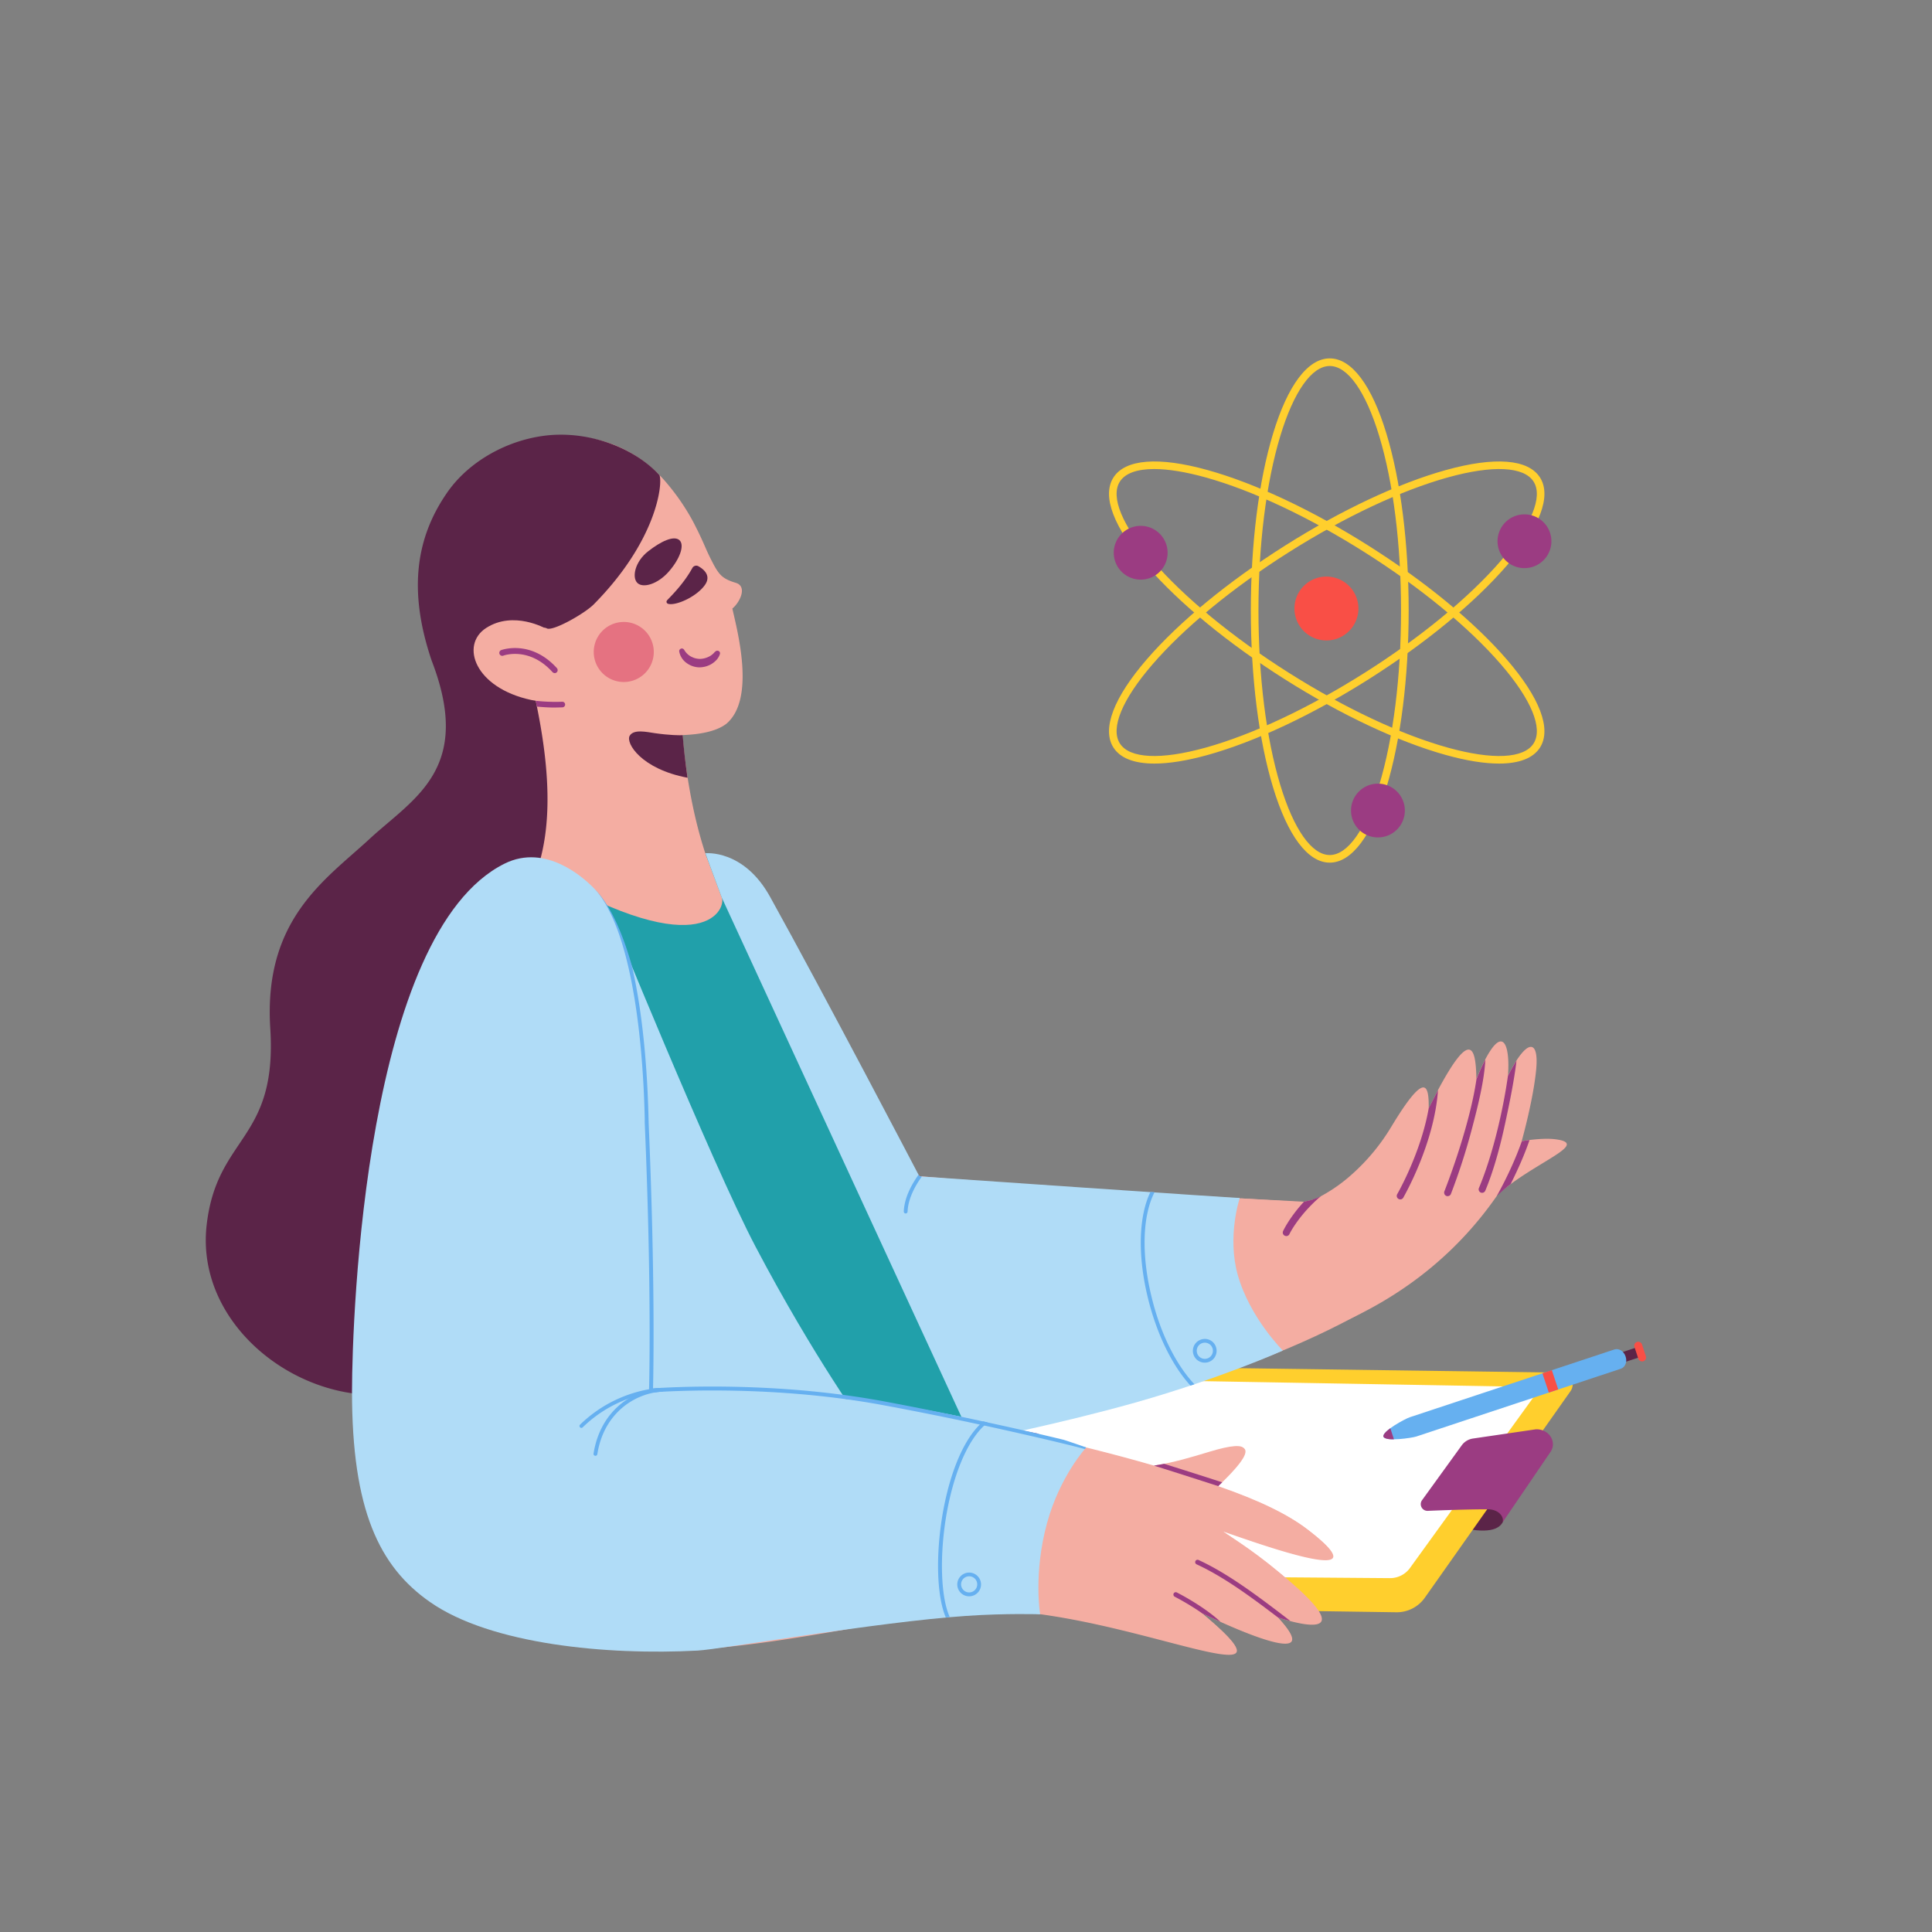 <svg width="170" height="170" fill="none" xmlns="http://www.w3.org/2000/svg"><rect width="100%" height="100%" fill="#808080" stroke="none"/><g clip-path="url(#a)"><path d="M132.239 133.915c-1.055 2.149-7.826-.922-7.826-.922s5.07-2.303 7.145-.503c.077.077 1.072.64.681 1.425Z" fill="#5B2448"/><path d="m122.865 141.866-54.864-.802c-.995-.017-1.48-1.22-.774-1.928l17.633-17.512a5.231 5.231 0 0 1 3.751-1.518l48.757.674c.825.008 1.301.947.825 1.629l-12.827 18.186a3.018 3.018 0 0 1-2.501 1.271Z" fill="#FFCF2D"/><path d="m122.287 138.863-50.237-.392c-.757-.009-1.123-.93-.587-1.459l14.962-14.399a4.817 4.817 0 0 1 3.428-1.365l44.682.785c.434.009.689.504.434.862l-10.888 15.055c-.408.58-1.08.921-1.794.913Z" fill="#fff"/><path d="m128.615 127.185-3.487 4.819a.592.592 0 0 0 .501.939c1.37-.06 3.624-.137 5.274-.137.919 0 1.353.572 1.336.964v.145l4.193-6.159c.34-.494.264-1.134-.179-1.578a1.506 1.506 0 0 0-1.122-.409l-5.521.81c-.4.06-.757.273-.995.606Z" fill="#9B3C82"/></g><g clip-path="url(#b)"><path d="M64.325 80.246c-.585-2.056-1.747-3.536-2.358-5.45-1.103-3.478-1.655-7.122-1.906-10.115 1.597-.058 2.985-.342 3.83-.977 2.617-2.174.986-8.184.551-10.157.67-.551 1.347-1.956.293-2.265-.493-.15-.986-.334-1.346-.719-.36-.384-.627-.953-.87-1.421a21.507 21.507 0 0 1-.501-1.087 35.265 35.265 0 0 0-.703-1.513s0-.008-.008-.008a17.031 17.031 0 0 0-.577-1.095 19.712 19.712 0 0 0-2.391-3.31c-2.224-2.424-5.293-3.845-8.604-3.703-1.463.075-2.918.41-4.28.978-.01 0-.01.008-.017.008-.092.042-.176.067-.268.109-7.818 3.343-8.27 12.864-3.838 17.637.092-.016.335-.075.368-.075.05-.008 1.647-.593 2.567-.87 6.388 11.762 2.207 23.523 2.207 23.523l12.183 5.843 5.668-5.333Z" fill="#F4ADA2"/><path d="M54.886 54.727a2.642 2.642 0 1 1 0 5.284 2.642 2.642 0 0 1 0-5.284Z" fill="#E57281"/><path d="M57.026 48.515c-1.145.895-1.446 2.274-.945 2.776.502.493 1.798.108 2.76-.987.986-1.12 1.42-2.34.944-2.775-.493-.435-1.63.1-2.759.986Z" fill="#5B2448"/><path d="M62.92 57.333a1.536 1.536 0 0 1-.626.485c-.243.108-.51.167-.778.158a1.955 1.955 0 0 1-.385-.066 2.326 2.326 0 0 1-.367-.16 1.524 1.524 0 0 1-.56-.568l-.009-.008c-.067-.109-.21-.15-.318-.075a.224.224 0 0 0-.108.242 1.6 1.6 0 0 0 .618.978 1.965 1.965 0 0 0 1.095.401 2.1 2.1 0 0 0 1.121-.292 2.1 2.1 0 0 0 .451-.368c.134-.15.235-.326.293-.51a.223.223 0 0 0-.159-.284.226.226 0 0 0-.259.092l-.008-.025Z" fill="#9B3C82"/><path d="M58.707 52.81c.434-.45 1.488-1.504 2.215-2.833.1-.184.335-.26.519-.159.485.268 1.179.836.568 1.68-.76 1.045-2.575 1.83-3.227 1.63a.19.19 0 0 1-.125-.242c.025-.025.033-.05.05-.075ZM48.08 55.27c.418.384 3.352-1.263 4.172-2.098 5.535-5.601 6.078-10.583 5.777-11.36-1.923-2.107-5.35-3.636-8.938-3.561-3.695.083-7.692 2.04-9.824 5.207-2.8 4.105-3.27 8.794-1.288 14.662 3.688 9.554-1.572 12.104-5.46 15.698-3.887 3.595-9.347 7.055-8.737 16.677.627 9.939-4.707 9.395-5.602 17.328-1.27 11.385 14.298 19.727 23.136 11.794 4.623-4.154-4.223-32.115 1.613-36.83 5.836-4.722 6.304-12.304 3.838-22.786 0 .017-.008-5.2 1.313-4.731Z" fill="#5B2448"/><path d="M48.038 55.318s-2.843-1.63-5.268-.058c-2.29 1.488-1.011 5.258 3.955 6.328 1.003.2 2.04.217 3.06.075l-1.747-6.345Z" fill="#F4ADA2"/><path d="M48.765 59.222c.134.034.276-.066.301-.209a.289.289 0 0 0-.058-.217c-2.275-2.516-4.791-1.63-4.9-1.596a.264.264 0 0 0-.159.334c.05.134.201.209.335.159.1-.042 2.307-.794 4.33 1.446a.304.304 0 0 0 .151.083Z" fill="#9B3C82"/><path d="M57.628 64.514c-.702-.1-1.873-.384-2.224.234-.36.635 1.02 2.918 5.092 3.687-.2-1.38-.335-2.667-.426-3.745-.251.017-1.154.008-2.442-.176Z" fill="#5B2448"/><path d="M49.493 62.24a.25.25 0 0 0 .234-.258.245.245 0 0 0-.26-.234 15.996 15.996 0 0 1-2.324-.084c.034.167.059.318.1.51.519.05 1.029.084 1.606.084.217-.009.426-.009.644-.017Z" fill="#9B3C82"/><path d="M41.44 120.194s2.61 9.379-3.185 17.554c1.263-1.104 2.868-.067 4.724 1.479 3.286 2.725 6.597 5.735 13.612 5.693 20.36-.134-4.239-27.092-4.239-27.092l-10.911 2.366Z" fill="#FFCF2D"/><path d="M34.568 129.572s2.099-10.449 33.194-21.023c-21.756 25.06-33.763 25.695-33.194 21.023Z" fill="#5B2448"/><path d="M68.314 107.438s-1.372 7.648-21.639 17.796c0 0-2.55-3.603-3.754-6.37-1.196-2.767 25.393-11.426 25.393-11.426Z" fill="#9B3C82"/><path d="M117.603 107.688c-.243-.811-.795-.92-1.071-1.714-.083-.234-19.339-1.028-35.626-2.483-8.412-.744-11.53 10.123-13.286 14.913-1.648 4.489-.226 9.078 4.89 8.785 20.193-1.153 36.614-5.676 47.601-11.844-.987-2.5-1.731-5.074-2.508-7.657Z" fill="#F4ADA2"/><path d="m77.218 98.352 6.28 8.751v12.94l-10.82.335-2.868-8.652 7.408-13.374Zm-43.369 34.204c-.727-1.914-.61-4.355-.953-6.353-2.35-27.1 6.63-50.38 14.272-49.402 6.029-.677 10.084 4.765 13.253 21.684.35 1.897-4.816 17.855-4.816 17.855l2.8 5.491-24.556 10.725Z" fill="#F4ADA2"/><path d="M107.586 134.747c1.112.802 3.085 1.914 6.379 4.831 6.02 5.333-1.413 2.776-1.538 2.734 5.092 5.433-6.706-.385-6.706-.385 8.637 7.172-2.299 1.956-13.185.259a41.963 41.963 0 0 0-3.177-.384c-.076-.009-.15-.009-.226-.017-9.13-.627-23.06 4.69-36.83 3.243-.043 0-.076-.008-.118-.016-3.947-.427-7.876-1.405-11.672-3.244-7.667-3.711-9.156-10.649-7.977-17.671.803-4.756 3.32-9.587 5.176-13.307a75.71 75.71 0 0 1 .861-1.68c.544-1.029 1.062-1.948 1.505-2.734.05-.092.1-.184.159-.267l.46-.786c.05-.084.092-.159.134-.234.025-.05.058-.1.083-.15.042-.067.075-.134.117-.193a.614.614 0 0 1 .059-.092c.075.109.15.226.225.335l.009.008c.025.042.058.084.084.125.1.151.2.31.309.469.635.952 1.32 1.972 2.115 3 .092.126.193.251.293.377l.3.376c.101.125.21.25.319.376l.326.376c.108.125.225.251.343.376.025.034.058.059.083.092.042.042.084.092.125.134.042.042.084.092.126.134.2.209.401.409.619.61.025.017.041.042.066.058.076.067.143.134.218.201a24.116 24.116 0 0 0 2.048 1.672c.092.067.176.134.268.192l.25.176c.477.334.97.652 1.456.961l.577.351c.091.058.192.117.284.167.108.067.217.125.326.184.067.042.134.075.2.117.042.025.084.042.118.067.217.117.434.234.643.351.1.05.201.109.293.159.117.058.234.125.351.184.1.05.2.1.31.15.05.025.108.05.158.075.11.059.218.109.327.159.1.05.2.101.3.142.1.05.201.092.302.142.1.051.2.092.3.134.084.042.168.075.251.117.117.05.235.101.352.159h.008c.042.017.092.042.134.059.033.016.067.033.1.041.017.009.025.009.042.017.1.042.192.084.284.125.017.009.025.009.042.017a.474.474 0 0 0 .1.042c.025.008.05.025.076.033.016.009.041.017.058.025.075.034.142.059.21.092.066.025.133.059.2.084.05.017.092.033.133.059l.126.05c.167.067.326.133.485.192l.26.1c.04.017.091.034.133.05.042.017.075.034.117.042.192.075.385.142.56.209.059.017.109.042.159.059l.15.05.076.025.075.025c.209.075.41.142.585.201.034.008.067.025.1.033l.076.025c.033.008.058.017.092.025.042.017.083.025.117.042.025.008.042.017.067.025.033.008.075.025.108.033.176.059.318.101.41.126.017.008.034.008.05.017.025.008.05.016.067.016h.034l-.009.009-.008.008s-2.325 3.335-2.291 3.335c9.331-.844 28.863 2.299 42.926 6.378.008 0 .017 0 .025-.008 1.723-.259 3.261-.736 4.883-1.221 3.771-1.136 4.164-.359.636 3.001 3.837 1.321 6.295 2.567 7.951 3.837 6.664 5.107-3.478 1.513-7.525.109Z" fill="#F4ADA2"/><path d="M58.49 118.104c-4.925 4.23-18.73 4.406-26.313 10.7l.15-13.7 25.928 1.83.234 1.17Z" fill="#9B3C82"/><path d="m62.076 75.113 1.447 3.896c.36 1.095-1.94 6.185-17.157-3.052-3.604.385-11.004 7.933-13.035 24.844-1.112 8.877-1.146 21.332-1.146 21.332s7.124-.644 10.76-.861c9.758-.569 13.287-1.672 15.268-2.984l.636 5.976s16.538 1.564 26.195.861c-.986-1.772-6.22-19.944-5.343-22.293-2.725-3.962-6.647-12.405-8.218-16.05-4.365-10.13-6.673-11.619-9.407-11.669Z" fill="#21A0AA"/><path d="M80.245 110.013c0 .125.117.234.242.234.134-.009.243-.117.243-.243-.075-2.674.084-5.383.159-6.511l-.443-.636c-.009.017-.009.034-.009.051.009.041-.292 3.594-.192 7.105Z" fill="#9B3C82"/><path d="M115.036 134.57c-1.656-1.27-4.114-2.516-7.952-3.836 3.529-3.361 3.127-4.138-.635-3.001-1.614.484-3.152.961-4.883 1.22-.008 0-.017.008-.025.008-14.064-4.079-33.595-7.23-42.926-6.378-.009 0-15.602-.142-22.96 9.814-.752 1.02-1.045 2.299-1.555 3.452 1.237 2.341 5.727 8.167 18.018 9.095.042 0 .075.008.117.017 13.78 1.446 27.709-3.871 36.831-3.244.075 0 .15.009.226.017 1.045.084 2.107.217 3.177.385 10.895 1.696 21.823 6.912 13.186-.26 0 0 11.797 5.818 6.705.385.126.042 7.567 2.6 1.539-2.733-3.295-2.918-5.268-4.03-6.38-4.832 4.055 1.404 14.189 4.999 7.517-.109Z" fill="#F4ADA2"/><path d="M105.186 137.371c-.05.108 0 .225.101.276 2.316 1.061 4.682 2.783 7.157 4.672.2.067.618.201 1.103.318-2.809-2.157-5.468-4.171-8.093-5.375a.203.203 0 0 0-.268.109Zm-1.914 2.842a.218.218 0 0 0 .092.284c.016.008 1.22.619 2.433 1.471.351.167.919.435 1.597.736-1.505-1.396-3.746-2.533-3.847-2.583a.207.207 0 0 0-.275.092Zm4.272-9.78c-.844-.276-2.985-.962-5.109-1.63-.292.058-.593.108-.894.159 2.241.702 4.607 1.471 5.66 1.805.109-.109.234-.234.343-.334Zm-16.279-3.971h-.034l-6.22-1.17a.164.164 0 0 1-.134-.193.167.167 0 0 1 .192-.133l6.221 1.17c.092.017.15.1.134.192a.16.16 0 0 1-.159.134Zm-38.428-1.228a.15.15 0 0 1-.125-.059.162.162 0 0 1 .025-.234c.117-.092 2.876-2.349 5.836-2.675a.17.17 0 0 1 .184.151.17.17 0 0 1-.15.184c-2.868.317-5.636 2.574-5.661 2.599a.17.17 0 0 1-.109.034Z" fill="#9B3C82"/><path d="M133.012 104.128c-.41.301-.819.619-1.195.953-.009.009-.009.017-.017.017-3.478 5.057-7.927 8.493-12.701 10.8-13.545 6.545-29.674 3.979-33.628 3.569l23.729-14.018 5.543.293.886-.201s.234-.092.644-.309a13.979 13.979 0 0 0 2.701-1.915 17.983 17.983 0 0 0 3.453-4.179c2.951-4.882 3.319-3.778 3.286-1.605v-.008c.293-.586.568-1.104.811-1.589v-.008c2.876-5.383 3.336-3.803 3.386-.995l.009-.016.008-.034c.033-.083.067-.167.109-.25.008-.009.008-.017.008-.026.234-.543.451-.994.644-1.379l.025-.05c1.58-2.984 2.132-1.112 1.99 1.246v.016c0 .075-.009.142-.017.21v.007a14.856 14.856 0 0 1 .794-1.404c.502-.76.92-1.137 1.221-1.137.401 0 .585.652.477 1.915-.243 2.7-1.28 6.378-1.28 6.378h.017c.067-.009.326-.051.686-.101.618-.075 1.522-.15 2.215-.067 2.852.343-.677 1.605-3.804 3.887Z" fill="#F4ADA2"/><path d="M116.256 105.23c-.25.209-.485.418-.694.627-1.438 1.396-2.09 2.692-2.09 2.709a.304.304 0 0 1-.401.175.305.305 0 0 1-.176-.401c.025-.067.577-1.22 1.798-2.549l.05-.051.468-.108a3.893 3.893 0 0 0 1.045-.402Zm10.276-9.294c-.334 4.706-2.951 9.253-3.052 9.445a.303.303 0 0 1-.418.117.307.307 0 0 1-.117-.426c.025-.042 2.082-3.611 2.768-7.548.292-.577.568-1.104.819-1.588Zm4.164-2.7c-.075 1.764-.644 4.08-1.212 6.211a55.37 55.37 0 0 1-1.815 5.609.312.312 0 0 1-.401.176.3.3 0 0 1-.192-.26.26.26 0 0 1 .017-.142c.903-2.315 2.349-6.561 2.826-9.888.476-3.327 0-.009.008-.009.042-.1.084-.2.117-.292.008-.009.008-.017.008-.025.234-.544.452-1.004.644-1.38Zm2.743.1c-.184 1.58-.569 3.536-.987 5.458-.452 2.124-1.037 4.255-1.756 5.969a.303.303 0 0 1-.585-.084c-.009-.05 0-.1.025-.15 1.179-2.809 2.107-6.713 2.55-9.864a16.9 16.9 0 0 1 .753-1.33Zm1.145 6.98c-.443 1.304-1.045 2.642-1.664 3.879-.41.301-.819.685-1.196 1.02-.008.008-.008.017-.016.017.836-1.505 1.63-3.194 2.199-4.815.067-.009.125-.025.501-.076" fill="#9B3C82"/><path d="m47.578 75.498 3.252 56.791 25.335-6.595s-4.524-6.194-9.683-15.999c-3.846-7.298-13.06-29.967-13.06-29.967l-5.844-4.23Zm14.49-.419 1.455 3.929 21.153 45.841.903 1.964s7.576-1.496 14.298-3.394c7.625-2.156 13.002-4.581 13.002-4.581s-2.91-2.9-3.964-6.645c-.961-3.419.176-6.787.176-6.787.359.075-28.194-1.898-28.194-1.898s-8.344-15.957-13.135-24.592c-2.325-4.213-5.694-3.837-5.694-3.837Z" fill="#B0DCF7"/><path d="M44.384 75.999c3.696-1.847 7.065 1.37 7.717 1.998 4.7 4.53 4.8 19.97 4.8 20.814.008 15.13 1.755 23.681 1.755 23.681s10.168-.192 18.88.953c8.361 1.095 18.035 3.928 18.035 3.928s-2.3 2.491-3.436 6.629c-1.221 4.456-.61 8.042-.61 8.042s-2.994-.101-6.514.142c-7.91.543-21.572 2.942-23.62 3.051-7.969.426-18.203-.535-23.554-4.272-4.49-3.134-6.864-8.133-6.864-18.523.008-6.788 1.204-40.35 13.411-46.443Z" fill="#B0DCF7"/><path d="M100.981 114.107c.769 3.219 2.14 6.027 3.771 7.816.117-.042.234-.075.351-.117-1.639-1.73-3.027-4.539-3.796-7.782-.887-3.687-.769-7.072.284-9.12l-.36-.025c-1.036 2.131-1.137 5.542-.25 9.228Zm4.615 3.797a1.04 1.04 0 0 0 .418 1.997c.142 0 .276-.025.41-.083.526-.226.769-.844.543-1.371a1.03 1.03 0 0 0-1.371-.543Zm.702 1.605a.712.712 0 0 1-.936-.368.726.726 0 0 1-.009-.544.694.694 0 0 1 .377-.392.71.71 0 0 1 .936.367.711.711 0 0 1-.368.937Zm-26.605-12.733a.168.168 0 0 0 .167-.167c.05-1.262.82-2.491 1.263-3.093-.142-.008-.218-.016-.218-.016s-.025-.051-.075-.143c-.468.652-1.254 1.906-1.304 3.244 0 .092.067.175.167.175Zm-21.454 15.347c-2.567.151-5.418 1.998-6.012 5.784-.017.092.05.176.142.193h.025a.17.17 0 0 0 .167-.142c.56-3.603 3.27-5.358 5.694-5.509a.174.174 0 0 0 .16-.175.173.173 0 0 0-.176-.151Z" fill="#66B0F0"/><path d="M58.088 122.133c-.042 0-3.821.083-7.049 3.226a.162.162 0 0 0 0 .234.164.164 0 0 0 .118.051.164.164 0 0 0 .117-.051c3.127-3.042 6.78-3.126 6.814-3.126a.167.167 0 0 0 .167-.167.167.167 0 0 0-.167-.167Zm28.796 3.016a.178.178 0 0 1-.059.101 3.9 3.9 0 0 0-.217.184c-1.505 1.379-2.743 4.346-3.361 8.033-.577 3.519-.46 7.038.3 8.768a.115.115 0 0 1 .017.05 4.418 4.418 0 0 1-.342.034c-1.539-3.594-.435-13.575 2.993-16.969.1-.1.2-.192.3-.276.126.025.252.05.369.075Z" fill="#66B0F0"/><path d="M85.278 138.373a1.045 1.045 0 1 0 0 2.09 1.045 1.045 0 0 0 0-2.09Zm0 1.747a.71.71 0 1 1 0-1.42.71.71 0 0 1 0 1.42Zm10.302-12.755s-.05.05-.126.142c-1.22-.343-4.707-1.17-8.846-2.073-.134-.025-.26-.058-.393-.083a290.584 290.584 0 0 0-8.713-1.747c-10.376-1.89-20.116-1.087-20.217-1.079a.142.142 0 0 1-.125-.042.169.169 0 0 1-.05-.125c0-.084.259-8.585-.377-23.539 0-.05-.008-.15 0-.318-.1-4.798-.735-16.183-4.406-20.304 1.438 1.53 2.492 4.03 3.261 6.746 1.137 4.84 1.413 10.516 1.48 13.558.008.142.008.243.008.293.586 13.742.418 22.051.385 23.372 1.405-.101 10.493-.652 20.117 1.103a295.183 295.183 0 0 1 9.306 1.889c2.675.577 5.058 1.129 6.73 1.538a70.73 70.73 0 0 1 1.965.669Z" fill="#66B0F0"/></g><g clip-path="url(#c)"><path d="M117.007 75.905c-1.926 0-3.7-2.357-4.994-6.638-1.258-4.157-1.95-9.679-1.95-15.547s.692-11.39 1.95-15.547c1.295-4.28 3.068-6.638 4.994-6.638 1.926 0 3.7 2.357 4.994 6.638 1.258 4.157 1.95 9.679 1.95 15.547s-.692 11.39-1.95 15.547c-1.294 4.28-3.068 6.638-4.994 6.638Zm0-43.7c-1.581 0-3.167 2.246-4.352 6.162-1.239 4.096-1.921 9.549-1.921 15.353 0 5.805.682 11.257 1.921 15.354 1.185 3.915 2.771 6.161 4.352 6.161 1.582 0 3.168-2.246 4.352-6.161 1.239-4.097 1.921-9.55 1.921-15.354 0-5.804-.682-11.257-1.921-15.353-1.184-3.916-2.77-6.162-4.352-6.162Z" fill="#FFCF2D"/><path d="M131.903 67.188c-1.291 0-2.865-.25-4.683-.756-4.19-1.166-9.233-3.538-14.197-6.68-4.965-3.142-9.266-6.682-12.11-9.968-2.928-3.383-3.973-6.14-2.942-7.764 1.031-1.625 3.975-1.858 8.29-.658 4.19 1.166 9.233 3.538 14.197 6.68 4.965 3.141 9.266 6.681 12.11 9.967 2.928 3.384 3.973 6.141 2.942 7.765-.597.94-1.834 1.414-3.607 1.414ZM101.56 41.271c-1.508 0-2.555.371-3.022 1.107-.847 1.334.204 3.873 2.883 6.968 2.802 3.238 7.05 6.733 11.961 9.84 4.911 3.108 9.889 5.452 14.018 6.6 3.947 1.098 6.697.963 7.543-.37.847-1.334-.204-3.873-2.883-6.968-2.802-3.238-7.05-6.733-11.961-9.84-4.911-3.108-9.889-5.452-14.018-6.6-1.768-.492-3.297-.737-4.521-.737Z" fill="#FFCF2D"/><path d="M101.579 67.188c-1.774 0-3.011-.474-3.608-1.414-1.031-1.624.014-4.381 2.942-7.765 2.844-3.286 7.145-6.826 12.11-9.968 4.965-3.141 10.007-5.513 14.197-6.679 4.315-1.2 7.259-.967 8.29.657 1.031 1.624-.014 4.382-2.942 7.765-2.844 3.286-7.145 6.826-12.11 9.968-4.964 3.142-10.007 5.514-14.197 6.68-1.817.505-3.392.756-4.682.756Zm11.623-18.864.18.283c-4.911 3.108-9.159 6.603-11.961 9.84-2.679 3.095-3.73 5.635-2.883 6.968.847 1.334 3.596 1.469 7.543.371 4.129-1.148 9.107-3.492 14.018-6.6 4.911-3.107 9.159-6.602 11.961-9.84 2.679-3.095 3.73-5.635 2.883-6.968-.846-1.333-3.595-1.468-7.543-.37-4.129 1.148-9.107 3.492-14.018 6.6l-.18-.283Z" fill="#FFCF2D"/><path d="M119.529 53.544c0 1.551-1.26 2.81-2.814 2.81a2.812 2.812 0 0 1-2.815-2.81c0-1.552 1.26-2.81 2.815-2.81a2.812 2.812 0 0 1 2.814 2.81Z" fill="#F94F46"/><path d="M102.74 48.637a2.367 2.367 0 0 1-2.369 2.365 2.367 2.367 0 0 1-2.37-2.365 2.367 2.367 0 0 1 2.37-2.365 2.367 2.367 0 0 1 2.369 2.365Zm33.77-1.012a2.367 2.367 0 0 1-2.369 2.365 2.368 2.368 0 0 1-2.37-2.365 2.368 2.368 0 0 1 2.37-2.365 2.367 2.367 0 0 1 2.369 2.365ZM123.616 71.32a2.367 2.367 0 0 1-2.369 2.366 2.367 2.367 0 0 1-2.369-2.366 2.367 2.367 0 0 1 2.369-2.365 2.367 2.367 0 0 1 2.369 2.365Z" fill="#9B3C82"/></g><g clip-path="url(#d)"><path d="m141.881 119.266 2.041-.676.283.854-2.04.675-.284-.853Z" fill="#5B2448"/><path d="m142.614 120.439-17.997 5.964c-.39.127-2.719.475-2.88.008-.153-.467 1.92-1.578 2.311-1.705l18.005-5.964c.391-.127.833.144.986.62.161.466-.034.95-.425 1.077Z" fill="#66B0F0"/><path d="M144.041 118.081a.353.353 0 0 1 .442.221l.34 1.035a.352.352 0 0 1-.221.441.353.353 0 0 1-.442-.22l-.34-1.035a.342.342 0 0 1 .221-.442Zm-8.323 2.755.831-.275.564 1.699-.831.275-.564-1.699Z" fill="#F94F46"/><path d="M122.655 126.649c-.485.017-.876-.076-.927-.237-.051-.161.213-.458.612-.738l.315.975Z" fill="#9B3C82"/></g><defs><clipPath id="a"><path fill="#fff" transform="translate(66.895 120.105)" d="M0 0h71.485v21.76H0z"/></clipPath><clipPath id="b"><path fill="#fff" transform="translate(18.105 38.25)" d="M0 0h119.765v107.355H0z"/></clipPath><clipPath id="c"><path fill="#fff" transform="translate(97.58 31.535)" d="M0 0h38.93v44.37H0z"/></clipPath><clipPath id="d"><path fill="#fff" transform="translate(121.72 118.064)" d="M0 0h23.12v8.585H0z"/></clipPath></defs></svg>